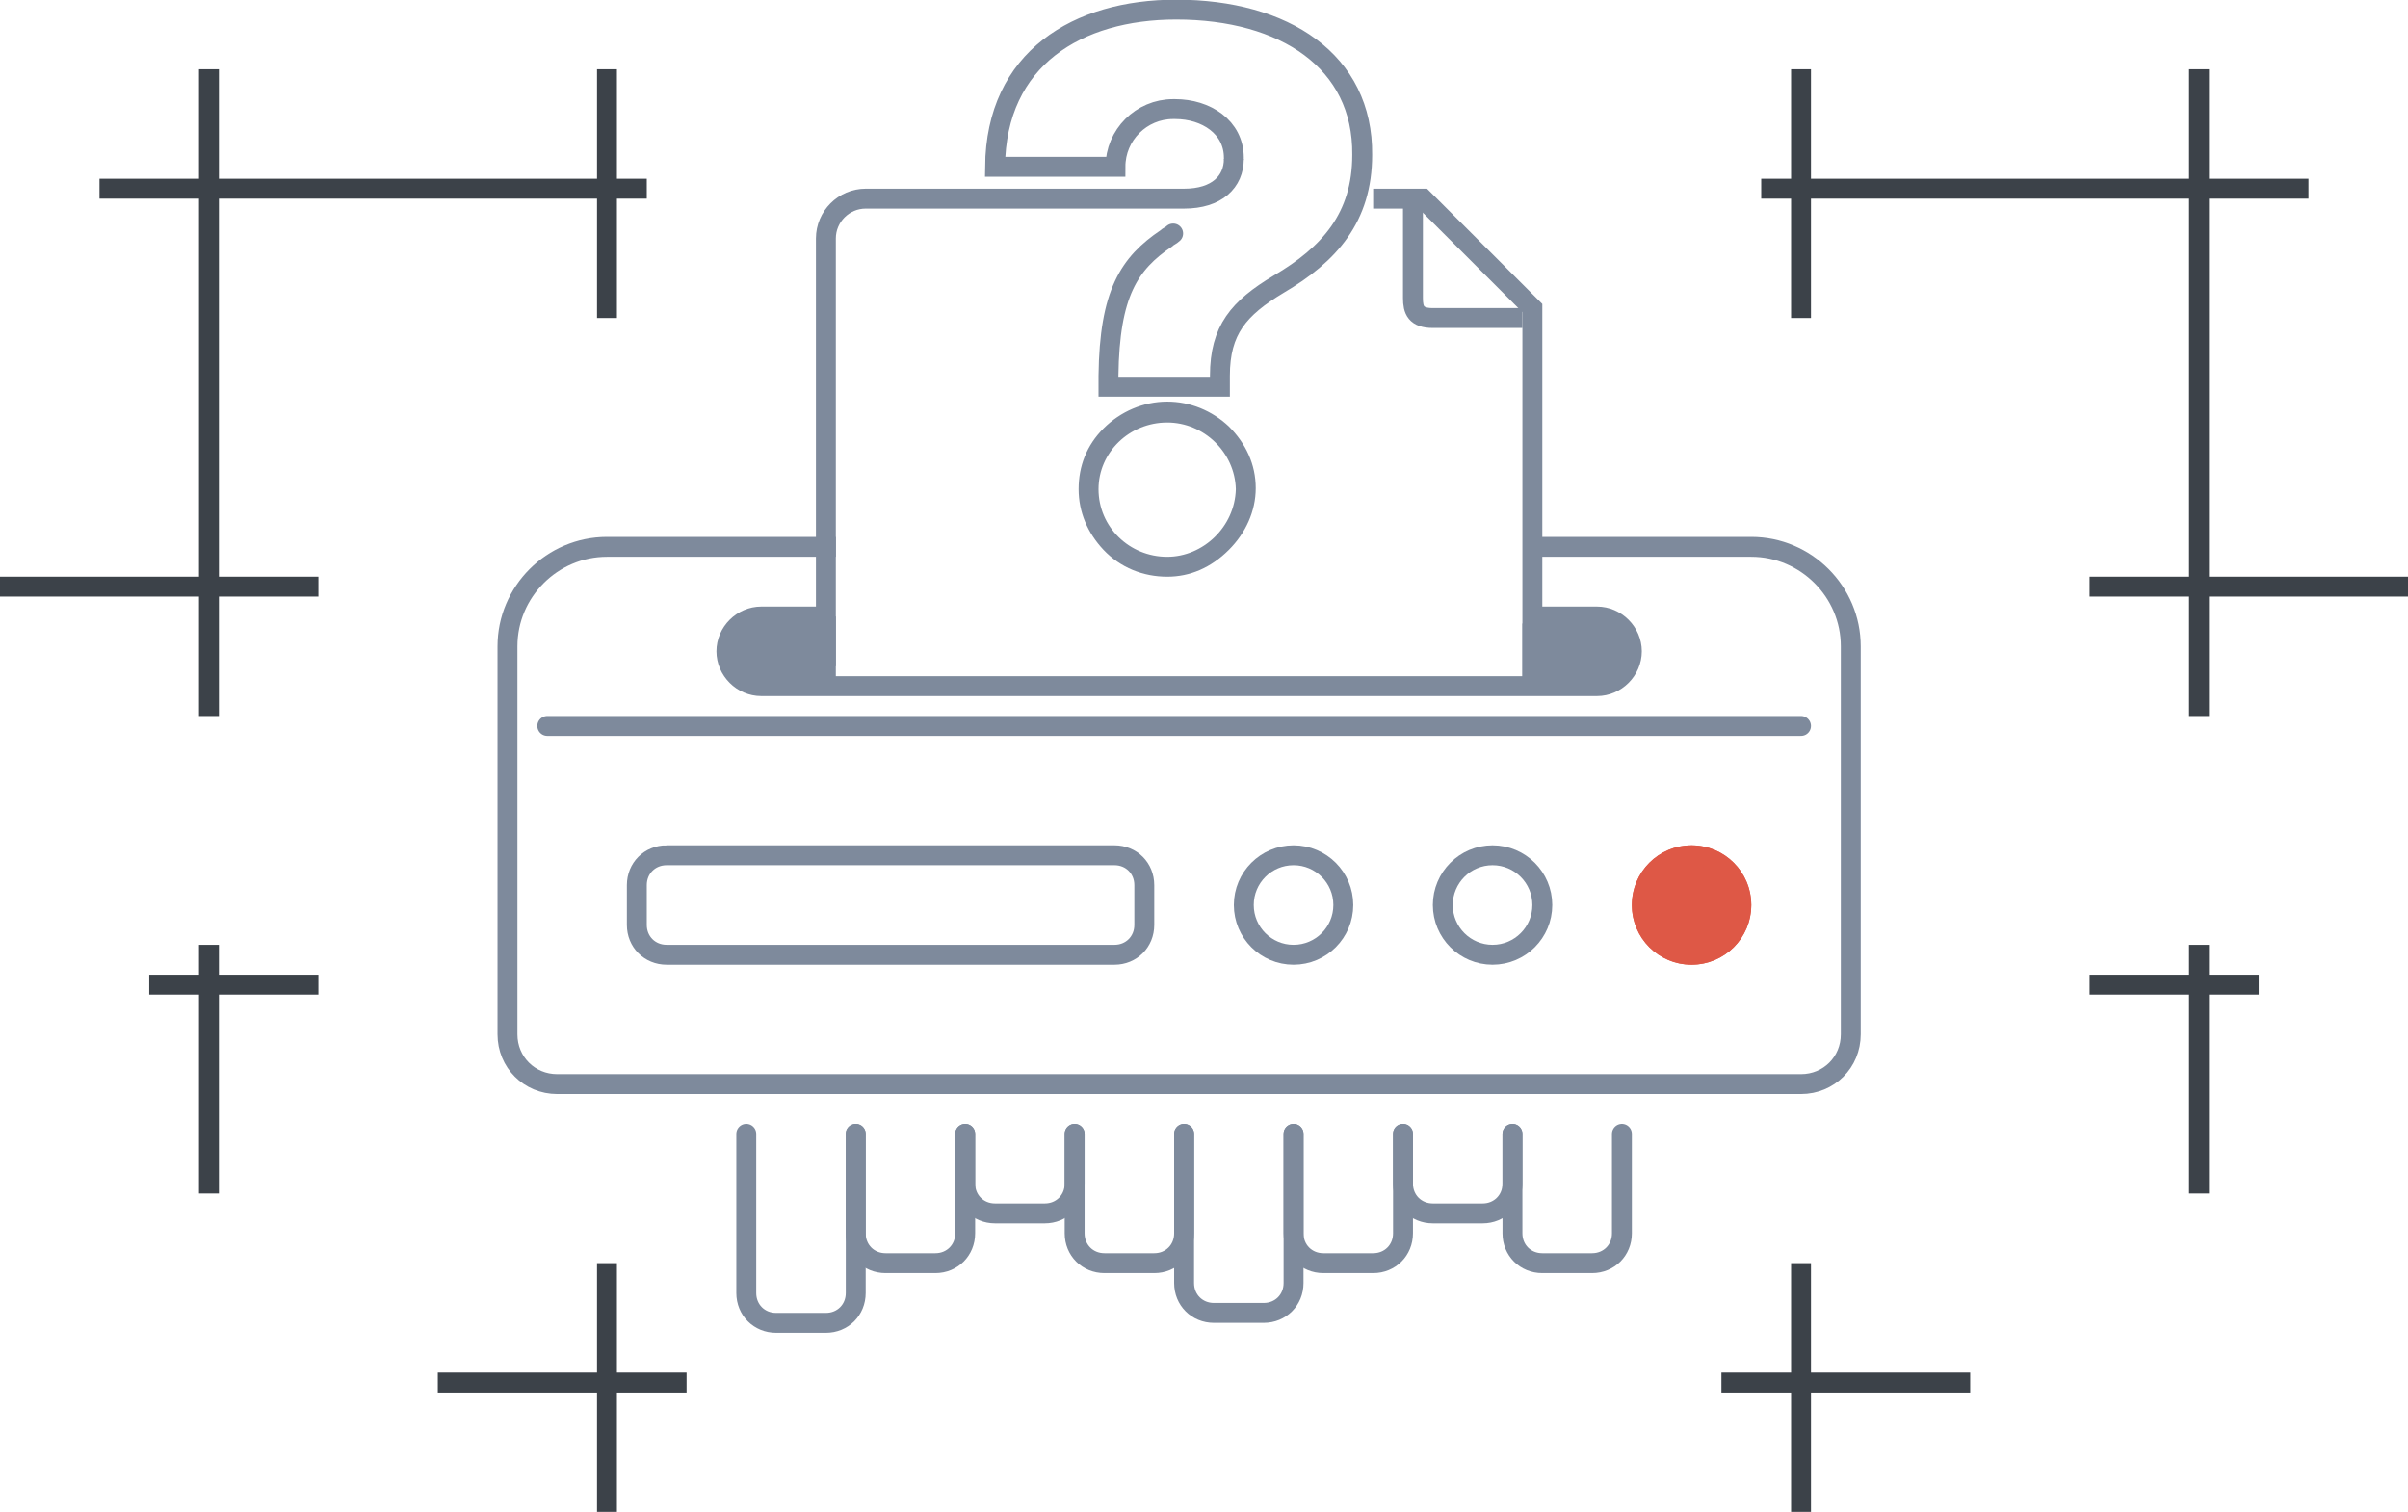 <svg version="1.1" id="Слой_1" xmlns="http://www.w3.org/2000/svg" x="0" y="0" viewBox="0 0 242 152" xml:space="preserve"><g id="images" transform="translate(0 -.034)"><g id="Группа_1" fill="none" stroke="#7E8A9C" stroke-width="2" stroke-linecap="round"><path id="Прямоугольник_скругл._углы_7" d="M86 114v16c0 1.7-1.3 3-3 3h-5c-1.7 0-3-1.3-3-3v-16"/><path id="Прямоугольник_скругл._углы_7_копия" d="M97 114v10c0 1.7-1.3 3-3 3h-5c-1.7 0-3-1.3-3-3v-10"/><path id="Прямоугольник_скругл._углы_7_копия_2" d="M108 114v5c0 1.7-1.3 3-3 3h-5c-1.7 0-3-1.3-3-3v-5"/><path id="Прямоугольник_скругл._углы_7_копия_3" d="M119 114v10c0 1.7-1.3 3-3 3h-5c-1.7 0-3-1.3-3-3v-10"/><path id="Прямоугольник_скругл._углы_7_копия_4" d="M130 114v15c0 1.7-1.3 3-3 3h-5c-1.7 0-3-1.3-3-3v-15"/><path id="Прямоугольник_скругл._углы_7_копия_6" d="M141 114v10c0 1.7-1.3 3-3 3h-5c-1.7 0-3-1.3-3-3v-10"/><path id="Прямоугольник_скругл._углы_7_копия_7" d="M152 114v5c0 1.7-1.3 3-3 3h-5c-1.7 0-3-1.3-3-3v-5"/><path id="Прямоугольник_скругл._углы_7_копия_8" d="M163 114v10c0 1.7-1.3 3-3 3h-5c-1.7 0-3-1.3-3-3v-10"/></g><path id="Прямоугольник_скругл._углы_3" fill="none" stroke="#7E8A9C" stroke-width="2" d="M153.2 55H176c5.5 0 10 4.5 10 10v39c0 2.8-2.2 5-5 5H56c-2.8 0-5-2.2-5-5V65c0-5.5 4.5-10 10-10h23"/><path id="Фигура_1" fill="none" stroke="#7E8A9C" stroke-width="2" stroke-linecap="round" d="M55 73h126"/><path id="Фигура_2_копия" fill="#7E8A9C" d="M76.4 68.7c-4 0-2.9-6.7-1.1-6.7H84v6.7h-7.6zm76.6-.2v-5.8h8.7c1.8 0 2.9 5.8-1.1 5.8H153z"/><path id="Прямоугольник_скругл._углы_5" fill="none" stroke="#7E8A9C" stroke-width="2" d="M153.1 62h7.4c1.9 0 3.5 1.6 3.5 3.5s-1.6 3.5-3.5 3.5h-84c-1.9 0-3.5-1.6-3.5-3.5s1.6-3.5 3.5-3.5h7.4"/><g id="Эллипс_1" transform="translate(164 85)"><circle fill="#DE5846" cx="6" cy="6" r="6"/><circle fill="none" stroke="#DE5846" stroke-width="2" cx="6" cy="6" r="5"/></g><g id="Эллипс_1_копия" transform="translate(144 85)" fill="none"><circle cx="6" cy="6" r="6"/><circle stroke="#7E8A9C" stroke-width="2" cx="6" cy="6" r="5"/></g><g id="Эллипс_1_копия_2" transform="translate(124 85)" fill="none"><circle cx="6" cy="6" r="6"/><circle stroke="#7E8A9C" stroke-width="2" cx="6" cy="6" r="5"/></g><g id="Прямоугольник_скругл._углы_6" fill="none"><path d="M4 0h45c2.2 0 4 1.8 4 4v4c0 2.2-1.8 4-4 4H4c-2.2 0-4-1.8-4-4V4c0-2.2 1.8-4 4-4z" transform="translate(63 85)"/><path stroke="#7E8A9C" stroke-width="2" d="M67 86h45c1.7 0 3 1.3 3 3v4c0 1.7-1.3 3-3 3H67c-1.7 0-3-1.3-3-3v-4c0-1.7 1.3-3 3-3z"/></g><path id="Прямоугольник_1_копия_5" fill="#3C4249" d="M180 152v-12h-7v-2h7v-11h2v11h16v2h-16v12h-2zm-120 0v-12H44v-2h16v-11h2v11h7v2h-7v12h-2zm160-32v-20h-10v-2h10v-3h2v3h5v2h-5v20h-2zm-200 0v-20h-5v-2h5v-3h2v3h10v2H22v20h-2zm200-48V60h-10v-2h10V20h-38v12h-2V20h-3v-2h3V7h2v11h38V7h2v11h10v2h-10v38h20v2h-20v12h-2zM20 72V60H0v-2h20V20H10v-2h10V7h2v11h38V7h2v11h3v2h-3v12h-2V20H22v38h10v2H22v12h-2z"/><path id="Прямоугольник_скругл._углы_4" fill="none" stroke="#7E8A9C" stroke-width="2" d="M83 67V24c0-2.2 1.8-4 4-4h32c3.3 0 5-1.7 5-4m14 4h5l11 11v38"/><g id="_копия"><path fill="none" d="M117.3 56c3.7 0 6.8-3 6.8-6.8s-3-6.8-6.8-6.8-6.8 3-6.8 6.8 3 6.8 6.8 6.8z"/><path fill="#7E8A9C" d="M117.3 56c3.6 0 6.8-3 6.9-6.8-.1-3.7-3.2-6.7-6.9-6.7-3.8 0-6.9 3-6.9 6.7 0 3.8 3.1 6.8 6.9 6.8m0 2c-2.4 0-4.7-.9-6.4-2.7-1.6-1.7-2.5-3.8-2.5-6.1s.8-4.4 2.5-6.1c1.7-1.7 4-2.7 6.4-2.7 2.3 0 4.5.9 6.2 2.5 1.7 1.7 2.7 3.8 2.7 6.2 0 2.3-1 4.5-2.7 6.2-1.8 1.8-3.9 2.7-6.2 2.7z"/></g><path id="_копия_2" fill="none" stroke="#7E8A9C" stroke-width="2" stroke-linecap="round" d="M117.9 23.5c-.2.2-.5.3-.7.5-3.7 2.5-5.7 5.5-5.8 13.8v1.1h11.2v-1.1c0-4.6 1.9-6.8 5.9-9.2 5.1-3 8.4-6.7 8.4-13C137 6.2 129.1 1 118.2 1c-9.9 0-18.1 4.9-18.2 15.8h12.1c0-3.2 2.6-5.8 5.8-5.8h.2c3.1 0 5.9 1.8 5.9 4.9"/><path id="Фигура_999" fill="none" stroke="#7E8A9C" stroke-width="2" d="M142 19.9V30c0 1.2.3 2 2 2h9"/></g></svg>
